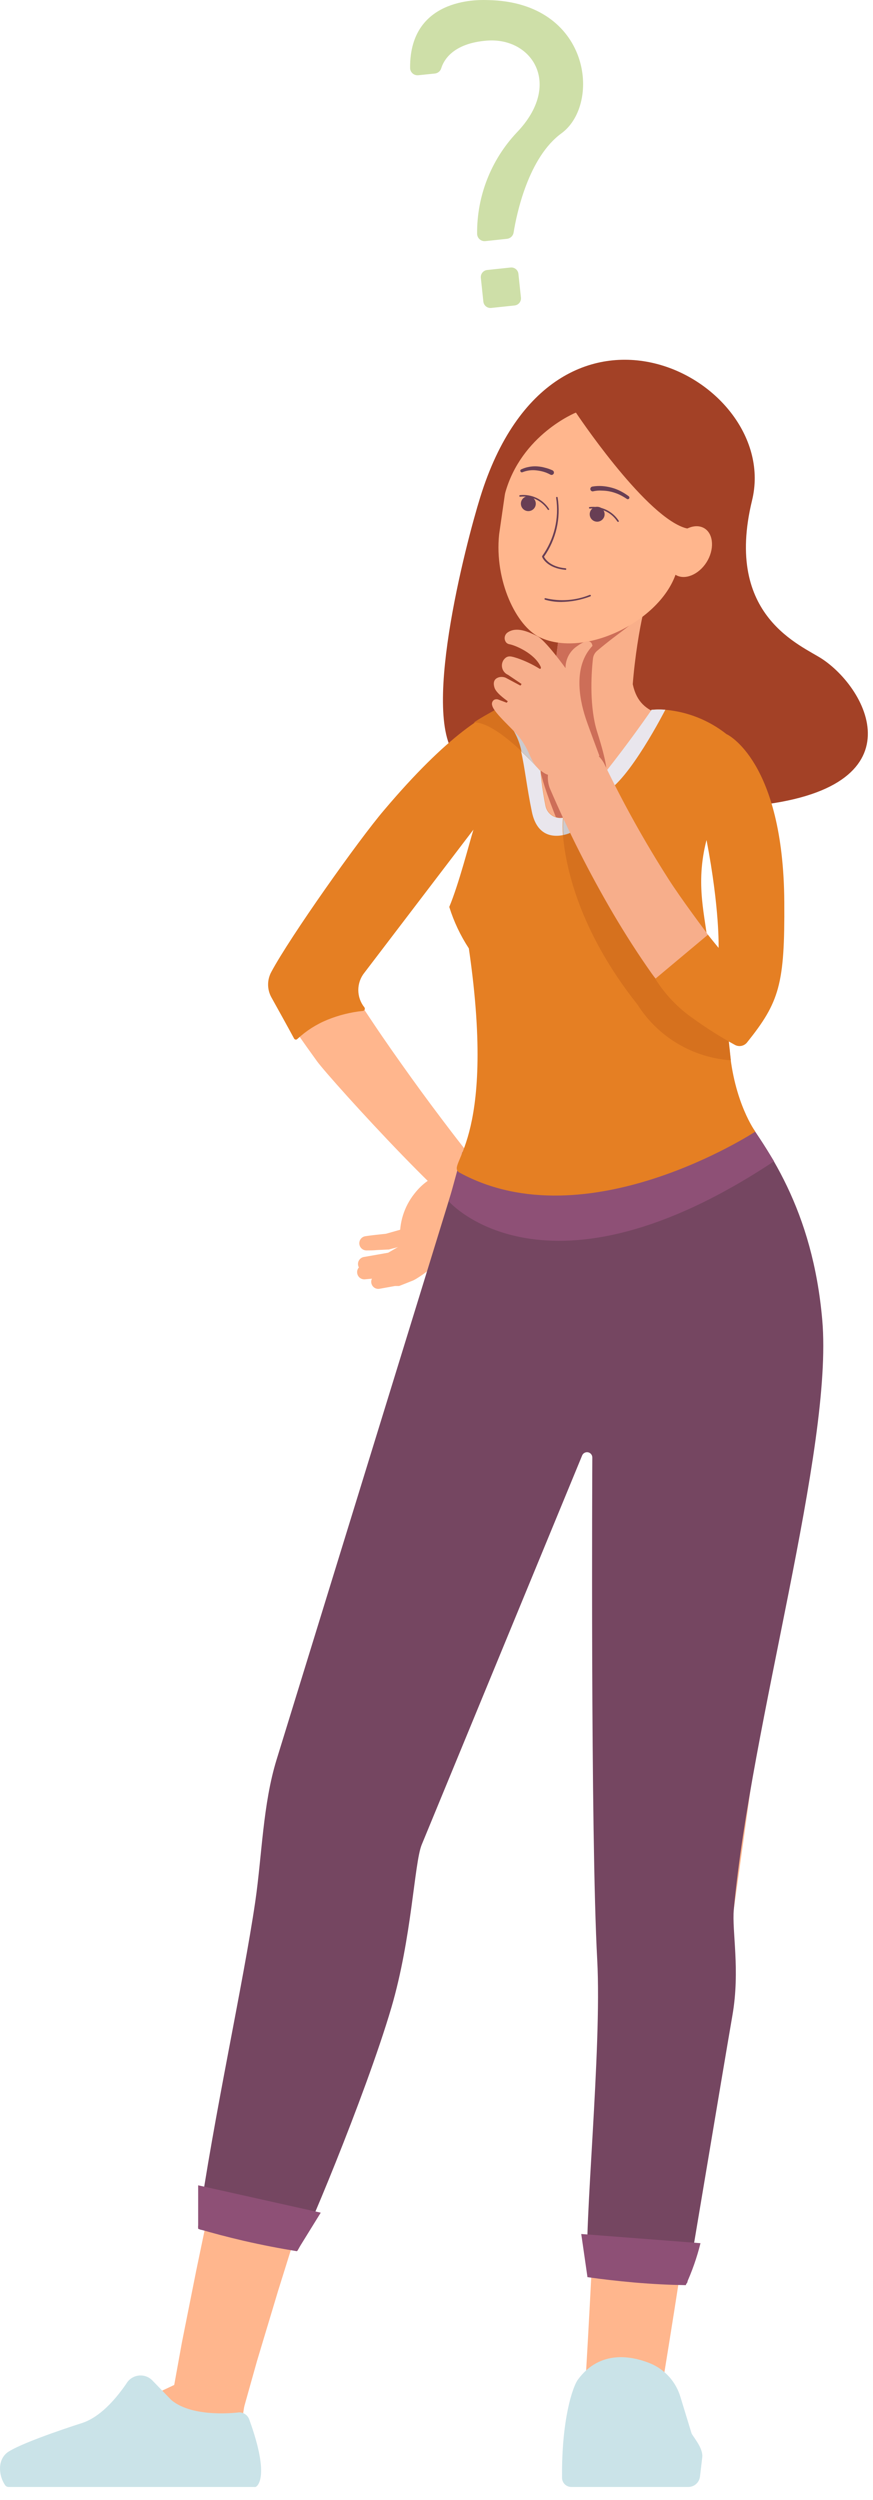 <svg width="66" height="189" viewBox="0 0 66 189" fill="none" xmlns="http://www.w3.org/2000/svg">
<path d="M34.11 88.731C34.11 88.731 35.004 89.582 34.947 91.551C34.905 93.032 33.725 95.311 32.127 95.781C31.549 95.951 30.247 93.699 30.247 93.699C30.167 92.456 30.551 91.227 31.323 90.249C32.616 88.585 33.988 88.717 34.11 88.731Z" fill="#FFB68D"/>
<path d="M31.474 92.642L30.289 92.957L29.114 93.29L29.222 93.267L28.433 93.351C28.165 93.384 27.901 93.412 27.638 93.455C27.567 93.463 27.498 93.485 27.436 93.52C27.374 93.555 27.319 93.602 27.275 93.659C27.232 93.715 27.2 93.78 27.181 93.849C27.163 93.918 27.158 93.99 27.168 94.061C27.185 94.191 27.249 94.311 27.348 94.397C27.446 94.483 27.573 94.531 27.704 94.531C27.972 94.531 28.235 94.531 28.503 94.503L29.297 94.465H29.387L30.571 94.15C30.966 94.042 31.356 93.934 31.746 93.817C31.821 93.796 31.892 93.76 31.953 93.712C32.014 93.663 32.065 93.603 32.103 93.535C32.141 93.467 32.165 93.392 32.174 93.314C32.183 93.237 32.177 93.159 32.155 93.084C32.117 92.938 32.026 92.812 31.9 92.73C31.774 92.648 31.622 92.617 31.474 92.642Z" fill="#FFB68D"/>
<path d="M31.906 93.22L29.265 94.752L29.453 94.686L27.497 95.029C27.361 95.056 27.24 95.135 27.161 95.249C27.081 95.362 27.049 95.503 27.071 95.64C27.093 95.777 27.168 95.9 27.279 95.984C27.39 96.067 27.529 96.104 27.666 96.087L29.631 95.809C29.694 95.8 29.754 95.779 29.81 95.748L32.479 94.263C32.617 94.186 32.719 94.058 32.762 93.907C32.805 93.755 32.786 93.593 32.71 93.455C32.633 93.317 32.505 93.215 32.353 93.172C32.202 93.129 32.039 93.148 31.901 93.224L31.906 93.22Z" fill="#FFB68D"/>
<path d="M31.713 94.056L29.363 95.396L29.584 95.321L27.474 95.64C27.402 95.648 27.334 95.67 27.271 95.704C27.208 95.739 27.153 95.787 27.109 95.843C27.066 95.9 27.034 95.965 27.015 96.034C26.997 96.103 26.993 96.176 27.004 96.247C27.021 96.384 27.091 96.51 27.199 96.597C27.307 96.685 27.444 96.727 27.582 96.717L29.706 96.515C29.779 96.509 29.849 96.489 29.913 96.454L32.263 95.114C32.386 95.029 32.473 94.901 32.506 94.756C32.539 94.61 32.517 94.457 32.443 94.328C32.37 94.198 32.25 94.1 32.108 94.055C31.966 94.009 31.811 94.018 31.676 94.08L31.713 94.056Z" fill="#FFB68D"/>
<path d="M32.334 94.338L31.624 95.17L31.666 95.128C31.622 95.169 31.575 95.207 31.525 95.241L31.351 95.377C31.229 95.462 31.107 95.551 30.989 95.626L30.825 95.73H30.797L30.689 95.772L30.252 95.96L29.819 96.143C29.852 96.143 29.819 96.143 29.819 96.143H29.772H29.664L29.434 96.19L28.494 96.378C28.425 96.392 28.359 96.419 28.3 96.458C28.242 96.497 28.192 96.547 28.153 96.606C28.114 96.664 28.087 96.73 28.074 96.799C28.061 96.868 28.061 96.939 28.075 97.008C28.103 97.145 28.182 97.266 28.297 97.345C28.412 97.424 28.554 97.455 28.691 97.431L29.631 97.262L29.866 97.22H29.988H30.059H30.12H30.176L30.618 97.046L31.055 96.872L31.168 96.829L31.253 96.792L31.328 96.754C31.417 96.707 31.492 96.66 31.568 96.613C31.713 96.524 31.85 96.43 31.986 96.336L32.188 96.186C32.267 96.13 32.342 96.07 32.414 96.007C32.427 95.999 32.438 95.987 32.447 95.974L33.18 95.156C33.285 95.038 33.338 94.884 33.329 94.727C33.32 94.569 33.248 94.422 33.13 94.317C33.013 94.213 32.858 94.159 32.701 94.168C32.543 94.177 32.396 94.249 32.291 94.367L32.334 94.338Z" fill="#FFB68D"/>
<path d="M56.854 37.842C54.716 46.641 60.615 48.775 62.208 49.851C65.893 52.352 69.7 60.192 55.548 61.028C41.396 61.865 37.969 59.961 34.764 57.461C31.558 54.96 35.276 40.898 36.301 37.607C41.889 19.53 59.125 28.597 56.854 37.842Z" fill="#A34126"/>
<path d="M37.687 59.181C35.868 67.261 32.691 108.025 52.624 104.387C66.222 101.906 57.828 89.934 54.505 82.076C51.811 75.679 52.902 68.84 53.033 61.912C53.405 59.393 53.658 56.944 52.366 55.44C50.862 53.691 48.441 54.5 47.844 51.755C47.52 50.255 42.495 50.147 41.781 52.827C41.311 54.608 39.812 54.133 39.285 54.73C38.411 55.694 37.979 57.564 37.687 59.181Z" fill="#F9AF8A"/>
<path d="M42.754 60.168C43.059 60.874 43.625 61.435 44.334 61.732C45.044 62.03 45.84 62.041 46.558 61.764C47.275 61.487 47.857 60.943 48.182 60.245C48.507 59.548 48.549 58.752 48.3 58.025C47.102 54.928 48.14 48.502 48.596 46.491C48.596 46.397 48.634 46.303 48.643 46.209C48.752 45.446 48.56 44.67 48.108 44.046C47.656 43.422 46.979 42.998 46.22 42.864C45.461 42.729 44.679 42.895 44.041 43.327C43.402 43.758 42.956 44.42 42.796 45.175C42.451 46.748 42.194 48.339 42.025 49.941C41.682 53.071 41.593 57.141 42.754 60.168Z" fill="#F9AF8A"/>
<path d="M47.2 102.606L46.932 112.81L46.632 123.038C46.419 129.853 46.19 136.67 45.945 143.488C45.687 150.299 45.424 157.119 45.104 163.924C44.784 170.73 44.437 177.555 43.999 184.328C43.965 185.006 44.19 185.672 44.629 186.19C45.068 186.709 45.687 187.041 46.362 187.119C47.037 187.197 47.716 187.016 48.262 186.612C48.807 186.208 49.179 185.612 49.301 184.944C50.448 178.185 51.501 171.416 52.521 164.648C53.541 157.88 54.514 151.102 55.477 144.329C56.441 137.556 57.357 130.774 58.297 123.992L59.651 113.821L60.981 103.631C61.183 101.831 60.669 100.024 59.552 98.598C58.434 97.173 56.802 96.244 55.006 96.01C53.21 95.777 51.394 96.258 49.949 97.35C48.504 98.442 47.546 100.058 47.28 101.849C47.252 102.084 47.233 102.319 47.224 102.55L47.2 102.606Z" fill="#FFB68D"/>
<path d="M46.354 42.909C45.585 42.735 44.779 42.873 44.111 43.294C43.444 43.714 42.971 44.382 42.796 45.151C42.451 46.724 42.194 48.315 42.026 49.917C42.1 49.926 42.173 49.945 42.242 49.974C41.457 51.854 40.897 57.278 40.832 57.893C40.747 58.631 42.03 61.785 42.03 61.785C43.271 62.518 45.837 58.288 45.837 58.288C45.837 58.288 45.959 57.893 45.146 55.327C44.582 53.546 44.676 51.125 44.827 49.809C44.848 49.573 44.961 49.356 45.142 49.203C46.984 47.638 47.807 47.323 48.639 46.185C48.733 45.453 48.551 44.712 48.129 44.106C47.707 43.5 47.074 43.074 46.354 42.909Z" fill="#CD6E58"/>
<path d="M33.316 95.668L31.906 101.078L30.496 106.479C29.556 110.079 28.627 113.683 27.709 117.289C25.863 124.496 24.06 131.714 22.299 138.943C21.862 140.753 21.415 142.557 20.983 144.372L19.695 149.8C19.262 151.61 18.849 153.429 18.431 155.243L17.801 157.965L17.19 160.691C16.367 164.324 15.596 167.976 14.84 171.628L13.745 177.127L12.743 182.669C12.607 183.349 12.741 184.056 13.117 184.639C13.493 185.222 14.081 185.636 14.757 185.793C15.433 185.95 16.143 185.838 16.738 185.48C17.332 185.123 17.764 184.547 17.942 183.877V183.797L19.427 178.5L21.016 173.212C22.116 169.691 23.215 166.162 24.372 162.66L25.227 160.028L26.106 157.401C26.694 155.647 27.272 153.894 27.869 152.141L29.655 146.891C30.252 145.143 30.002 140.428 30.595 138.68C33.02 131.691 36.343 127.681 38.853 120.716C40.106 117.231 41.36 113.752 42.613 110.277L44.517 105.064L46.439 99.894V99.861C46.805 99.002 46.994 98.078 46.993 97.144C46.992 96.21 46.802 95.287 46.434 94.428C46.065 93.57 45.527 92.796 44.851 92.152C44.175 91.508 43.375 91.007 42.5 90.681C41.625 90.355 40.693 90.21 39.76 90.254C38.827 90.299 37.913 90.532 37.073 90.939C36.233 91.347 35.485 91.921 34.873 92.627C34.261 93.332 33.798 94.154 33.514 95.043C33.438 95.25 33.354 95.462 33.316 95.668Z" fill="#FFB68D"/>
<path d="M23.61 68.671C23.14 69.395 22.698 70.123 22.252 70.852L21.603 71.956L20.94 73.079L20.889 73.169C20.645 73.58 20.522 74.051 20.533 74.529C20.544 75.007 20.688 75.472 20.95 75.871L21.331 76.45L21.702 77.004C21.946 77.371 22.2 77.733 22.449 78.095C22.952 78.814 23.46 79.533 23.972 80.238C25.006 81.648 35.807 93.535 36.738 92.703C37.668 91.871 38.068 90.48 37.306 89.549L37.283 89.521C36.211 88.214 35.144 86.898 34.12 85.554C33.095 84.21 32.08 82.851 31.093 81.474C30.106 80.097 29.123 78.706 28.183 77.296C27.713 76.595 27.243 75.885 26.806 75.176C26.581 74.823 26.336 74.466 26.139 74.109L25.81 73.578L25.504 73.061V75.857L26.167 74.833L26.867 73.799C27.328 73.112 27.798 72.428 28.277 71.745C29.217 70.386 30.157 69.047 31.163 67.745C32.169 66.443 33.156 65.174 34.195 63.985C34.717 63.397 35.243 62.843 35.765 62.344C36.028 62.1 36.286 61.874 36.531 61.677C36.73 61.515 36.941 61.367 37.161 61.235C37.517 61.04 37.832 60.777 38.087 60.461C38.341 60.145 38.531 59.781 38.646 59.392C38.76 59.002 38.797 58.593 38.753 58.19C38.71 57.786 38.587 57.394 38.392 57.038C37.556 55.553 24.531 67.218 23.61 68.671Z" fill="#FFB68D"/>
<path d="M40.822 48.187C44.446 49.88 50.692 46.556 51.285 42.599L52.535 39.238C52.812 37.339 52.323 35.407 51.177 33.867C50.03 32.328 48.319 31.306 46.42 31.027C44.52 30.749 42.588 31.236 41.047 32.382C39.507 33.527 38.484 35.238 38.204 37.137L37.734 40.399C37.372 43.906 39.036 47.355 40.822 48.187Z" fill="#FFB68D"/>
<path d="M17.632 187.317H0.777C0.652 187.316 0.531 187.273 0.433 187.195C0.336 187.117 0.268 187.008 0.24 186.886C0.212 186.764 0.226 186.636 0.28 186.523C0.334 186.41 0.425 186.319 0.537 186.264L13.171 180.3L18.642 180.77L17.632 187.317Z" fill="#FFB68D"/>
<path d="M54.974 83.016C54.006 83.631 48.352 86.776 35.675 85.662C35.629 85.656 35.581 85.668 35.542 85.693C35.502 85.719 35.473 85.758 35.459 85.803L20.912 133.021C19.873 136.391 19.808 140.259 19.3 143.747C18.393 149.955 16.146 160.07 14.981 168.328C14.975 168.379 14.988 168.43 15.017 168.472C15.047 168.514 15.091 168.543 15.14 168.554C16.221 168.803 21.805 170.072 22.449 170.18C22.68 170.218 27.619 158.467 29.584 151.789C31.14 146.482 31.314 140.908 31.873 139.479L44.009 110.037C44.043 109.95 44.107 109.878 44.189 109.834C44.27 109.789 44.365 109.774 44.457 109.792C44.548 109.81 44.63 109.859 44.69 109.932C44.748 110.004 44.78 110.094 44.78 110.187C44.78 110.187 44.634 138.661 45.151 148.165C45.513 155.008 44.108 168.46 44.427 171.924C44.432 171.972 44.453 172.017 44.487 172.05C44.522 172.084 44.567 172.104 44.615 172.107L51.755 172.676C51.805 172.679 51.855 172.664 51.895 172.633C51.935 172.601 51.962 172.557 51.971 172.507C52.286 170.787 54.533 157.222 55.374 152.348C55.966 148.94 55.327 145.974 55.477 144.358C56.765 130.313 62.998 109.478 62.166 99.809C61.442 91.485 58.095 86.738 55.266 83.077C55.252 83.053 55.232 83.032 55.21 83.016C55.187 82.999 55.161 82.988 55.133 82.982C55.106 82.977 55.078 82.977 55.05 82.982C55.023 82.988 54.997 82.999 54.974 83.016Z" fill="#754661"/>
<path d="M44.582 38.876C44.582 38.988 44.615 39.097 44.677 39.19C44.739 39.282 44.827 39.355 44.931 39.398C45.033 39.44 45.147 39.451 45.256 39.43C45.366 39.408 45.466 39.354 45.545 39.275C45.624 39.196 45.678 39.096 45.7 38.986C45.721 38.877 45.71 38.764 45.667 38.661C45.625 38.557 45.552 38.469 45.46 38.407C45.367 38.346 45.258 38.312 45.146 38.312C44.997 38.312 44.853 38.372 44.748 38.478C44.642 38.583 44.582 38.727 44.582 38.876Z" fill="#683E54"/>
<path d="M39.379 38.077C39.379 38.189 39.412 38.298 39.474 38.391C39.536 38.483 39.624 38.556 39.727 38.598C39.83 38.641 39.944 38.652 40.053 38.63C40.163 38.609 40.263 38.555 40.342 38.476C40.421 38.397 40.475 38.297 40.496 38.187C40.518 38.078 40.507 37.965 40.464 37.861C40.422 37.758 40.349 37.67 40.257 37.608C40.164 37.546 40.055 37.513 39.943 37.513C39.794 37.513 39.65 37.573 39.544 37.678C39.439 37.784 39.379 37.928 39.379 38.077Z" fill="#683E54"/>
<path d="M43.534 31.182C43.534 31.182 48.531 38.703 51.642 39.863C54.754 41.024 52.714 33.086 52.714 33.086L44.164 29.518L43.534 31.182Z" fill="#A34126"/>
<path d="M43.558 31.182C43.558 31.182 39.393 32.846 38.176 37.325C37.603 39.445 36.766 39.126 37.015 37.842C37.339 36.273 38.679 33.325 38.679 33.325L42.961 30.707L43.558 31.182Z" fill="#A34126"/>
<path d="M50.923 40.897C50.307 41.866 50.368 43.013 51.064 43.45C51.76 43.887 52.817 43.45 53.414 42.51C54.011 41.57 53.964 40.395 53.273 39.953C52.582 39.511 51.539 39.957 50.923 40.897Z" fill="#FFB68D"/>
<path d="M33.932 90.827C33.932 90.827 41.264 99.236 58.518 87.791C58.518 87.791 57.165 85.606 56.695 84.971C56.224 84.337 34.952 87.1 34.952 87.1L33.932 90.827Z" fill="#8E5076"/>
<path d="M44.869 37.137C44.973 37.116 45.078 37.1 45.184 37.09C45.294 37.083 45.404 37.083 45.513 37.09C45.736 37.093 45.959 37.12 46.176 37.17C46.394 37.221 46.607 37.294 46.81 37.386C47.013 37.482 47.208 37.594 47.393 37.72C47.42 37.738 47.453 37.745 47.485 37.739C47.516 37.732 47.544 37.714 47.562 37.687C47.58 37.661 47.587 37.629 47.581 37.597C47.576 37.566 47.559 37.538 47.534 37.518C47.342 37.373 47.137 37.244 46.923 37.133C46.708 37.021 46.481 36.932 46.246 36.869C46.011 36.806 45.77 36.764 45.527 36.747C45.278 36.73 45.027 36.742 44.78 36.785C44.732 36.794 44.689 36.821 44.662 36.861C44.634 36.901 44.623 36.951 44.632 36.999C44.641 37.047 44.668 37.089 44.708 37.117C44.748 37.145 44.798 37.155 44.846 37.147L44.869 37.137Z" fill="#683E54"/>
<path d="M41.814 35.577C41.626 35.487 41.429 35.416 41.226 35.365C41.024 35.307 40.816 35.271 40.606 35.257C40.401 35.244 40.196 35.257 39.995 35.295C39.791 35.331 39.594 35.394 39.407 35.483C39.393 35.489 39.379 35.497 39.368 35.508C39.357 35.519 39.348 35.532 39.343 35.547C39.337 35.562 39.334 35.577 39.335 35.593C39.335 35.609 39.339 35.624 39.346 35.638C39.358 35.665 39.379 35.687 39.406 35.7C39.433 35.712 39.464 35.713 39.492 35.704C39.662 35.633 39.84 35.586 40.023 35.563C40.206 35.539 40.39 35.539 40.573 35.563C40.756 35.583 40.937 35.619 41.114 35.671C41.286 35.724 41.453 35.795 41.612 35.882C41.632 35.894 41.655 35.901 41.679 35.904C41.702 35.906 41.726 35.904 41.748 35.898C41.771 35.891 41.792 35.88 41.811 35.866C41.829 35.851 41.845 35.833 41.856 35.812C41.868 35.791 41.875 35.769 41.877 35.745C41.88 35.722 41.878 35.698 41.871 35.675C41.865 35.652 41.854 35.631 41.839 35.613C41.825 35.594 41.806 35.579 41.786 35.568L41.814 35.577Z" fill="#683E54"/>
<path d="M46.745 39.445H46.773C46.782 39.434 46.788 39.42 46.788 39.405C46.788 39.391 46.782 39.376 46.773 39.365C46.54 39.006 46.211 38.72 45.825 38.537C45.438 38.354 45.008 38.283 44.583 38.331C44.575 38.331 44.567 38.333 44.56 38.336C44.553 38.339 44.546 38.344 44.541 38.349C44.535 38.355 44.532 38.362 44.529 38.369C44.526 38.377 44.525 38.385 44.526 38.392C44.527 38.4 44.529 38.408 44.532 38.415C44.536 38.422 44.541 38.429 44.547 38.434C44.553 38.439 44.56 38.443 44.568 38.446C44.576 38.448 44.584 38.449 44.592 38.449C44.994 38.402 45.402 38.469 45.769 38.641C46.135 38.812 46.447 39.083 46.669 39.422C46.676 39.435 46.688 39.444 46.702 39.449C46.716 39.453 46.731 39.452 46.745 39.445Z" fill="#683E54"/>
<path d="M41.475 38.547H41.504C41.513 38.536 41.519 38.522 41.519 38.507C41.519 38.493 41.513 38.479 41.504 38.468C41.271 38.109 40.942 37.822 40.556 37.639C40.169 37.457 39.739 37.385 39.313 37.433C39.305 37.434 39.298 37.436 39.29 37.44C39.283 37.444 39.277 37.449 39.272 37.455C39.266 37.461 39.262 37.468 39.26 37.475C39.257 37.483 39.256 37.491 39.257 37.499C39.258 37.507 39.26 37.515 39.264 37.522C39.267 37.529 39.272 37.535 39.279 37.54C39.285 37.545 39.292 37.548 39.3 37.55C39.307 37.552 39.315 37.552 39.323 37.551C39.731 37.505 40.144 37.574 40.515 37.75C40.887 37.926 41.201 38.202 41.424 38.547C41.432 38.551 41.441 38.554 41.45 38.554C41.459 38.554 41.468 38.551 41.475 38.547Z" fill="#683E54"/>
<path d="M42.754 43.083C42.769 43.083 42.783 43.077 42.794 43.067C42.804 43.056 42.81 43.042 42.81 43.027C42.812 43.019 42.811 43.011 42.809 43.003C42.807 42.996 42.804 42.989 42.799 42.982C42.794 42.976 42.788 42.971 42.781 42.967C42.774 42.964 42.767 42.961 42.759 42.961C41.579 42.858 41.198 42.228 41.128 42.087C42.043 40.786 42.413 39.178 42.157 37.607C42.155 37.6 42.152 37.593 42.147 37.587C42.143 37.581 42.137 37.576 42.13 37.572C42.117 37.564 42.101 37.561 42.087 37.565C42.072 37.569 42.059 37.578 42.051 37.592C42.043 37.605 42.04 37.621 42.044 37.636C42.281 39.185 41.901 40.766 40.987 42.04C40.982 42.048 40.98 42.058 40.98 42.068C40.98 42.078 40.982 42.087 40.987 42.096C40.987 42.134 41.33 42.947 42.73 43.078L42.754 43.083Z" fill="#683E54"/>
<path d="M42.434 45.508C43.187 45.498 43.932 45.355 44.634 45.085C44.648 45.078 44.66 45.066 44.666 45.051C44.672 45.037 44.672 45.02 44.667 45.005C44.659 44.992 44.647 44.981 44.633 44.975C44.618 44.969 44.602 44.968 44.587 44.972C43.525 45.402 42.355 45.489 41.241 45.222C41.225 45.217 41.208 45.219 41.194 45.227C41.18 45.235 41.17 45.248 41.165 45.264C41.162 45.279 41.165 45.296 41.172 45.309C41.18 45.323 41.193 45.334 41.208 45.339C41.606 45.455 42.02 45.511 42.434 45.508Z" fill="#683E54"/>
<path d="M57.104 85.549C57.104 85.549 44.38 93.892 34.764 88.661C33.542 87.998 37.64 86.743 35.445 71.698C34.809 70.727 34.31 69.671 33.965 68.563C34.698 66.805 35.469 63.773 35.793 62.72L27.554 73.531C27.253 73.903 27.089 74.368 27.089 74.847C27.089 75.326 27.253 75.79 27.554 76.163C27.57 76.187 27.58 76.216 27.582 76.245C27.584 76.275 27.578 76.304 27.566 76.331C27.553 76.358 27.533 76.38 27.509 76.397C27.485 76.414 27.456 76.424 27.427 76.426C26.513 76.521 25.618 76.744 24.766 77.089C23.921 77.433 23.145 77.928 22.477 78.55C22.46 78.567 22.439 78.58 22.417 78.587C22.394 78.594 22.369 78.596 22.346 78.593C22.322 78.589 22.3 78.58 22.28 78.566C22.261 78.552 22.244 78.534 22.233 78.513C21.655 77.446 20.973 76.219 20.513 75.392C20.352 75.098 20.268 74.768 20.268 74.433C20.268 74.098 20.352 73.768 20.513 73.474C21.923 70.833 27.093 63.524 29.029 61.254C38.604 49.922 41.306 53.682 41.306 53.682C41.176 54.054 41.075 54.436 41.005 54.824C40.62 56.883 40.926 59.27 41.259 60.934C41.305 61.139 41.407 61.327 41.552 61.478C41.698 61.629 41.883 61.736 42.086 61.789C42.288 61.842 42.502 61.838 42.703 61.778C42.904 61.717 43.084 61.603 43.224 61.447C45.371 58.958 47.385 56.358 49.259 53.658C49.605 53.627 49.952 53.627 50.298 53.658C51.992 53.809 53.604 54.453 54.937 55.51C53.682 58.241 54.392 61.418 53.691 64.318C53.634 64.037 53.541 63.763 53.414 63.505C52.535 66.899 53.334 69.287 53.56 71.66C53.483 71.668 53.407 71.659 53.334 71.633C53.262 71.608 53.196 71.568 53.141 71.514C51.675 70.278 50.011 75.862 50.129 75.961C52.775 78.212 52.507 78.494 54.927 79.199C55 79.221 55.074 79.239 55.148 79.251C55.487 83.349 57.104 85.549 57.104 85.549Z" fill="#E57F23"/>
<path d="M53.146 71.51C51.68 70.273 50.016 75.857 50.133 75.956C52.779 78.207 52.512 78.494 54.932 79.194C55.005 79.217 55.078 79.234 55.153 79.246C54.331 76.786 53.797 74.239 53.565 71.655C53.488 71.663 53.412 71.653 53.339 71.628C53.267 71.603 53.201 71.563 53.146 71.51Z" fill="#F49B42"/>
<path d="M50.302 53.654C50.302 53.654 47.525 59.092 45.72 59.914C44.38 60.525 43.591 61.917 43.276 62.593L42.561 61.837C42.531 62.269 42.531 62.702 42.561 63.134C41.842 63.28 40.597 63.237 40.211 61.376C39.826 59.515 39.671 57.987 39.393 56.794C39.83 57.202 40.333 57.691 40.841 58.269L39.652 54.401L40.987 54.801C40.601 56.859 40.907 59.247 41.24 60.911C41.281 61.121 41.379 61.316 41.525 61.473C41.671 61.631 41.858 61.744 42.065 61.799C42.271 61.855 42.49 61.852 42.695 61.789C42.9 61.727 43.083 61.608 43.224 61.447C45.371 58.958 47.385 56.359 49.259 53.658C49.4 53.658 49.555 53.635 49.729 53.635C49.92 53.632 50.112 53.638 50.302 53.654Z" fill="#E9E6ED"/>
<path d="M43.276 62.593C43.214 62.717 43.159 62.844 43.111 62.974C42.942 63.047 42.766 63.1 42.585 63.134C42.555 62.702 42.555 62.269 42.585 61.837L43.276 62.593Z" fill="#CCCACE"/>
<path d="M55.252 80.158C53.83 80.059 52.45 79.627 51.226 78.897C50.001 78.168 48.965 77.16 48.202 75.956C43.685 70.259 42.749 65.371 42.561 63.134C42.742 63.1 42.919 63.047 43.088 62.974C43.135 62.844 43.19 62.717 43.252 62.593L53.715 73.742L55.073 78.471L55.252 80.158Z" fill="#D6711E"/>
<path d="M40.874 58.288C40.348 57.71 39.864 57.221 39.426 56.812C39.33 56.319 39.159 55.843 38.919 55.402C38.237 54.246 39.285 54.316 39.285 54.316L39.685 54.439L40.874 58.288Z" fill="#CCCACE"/>
<path d="M38.895 55.365C39.136 55.806 39.307 56.282 39.403 56.775C36.874 54.396 35.873 54.617 35.812 54.631C36.573 54.077 39.163 52.751 39.163 52.751L39.661 54.378L39.262 54.255C39.262 54.255 38.214 54.208 38.895 55.365Z" fill="#D6711E"/>
<path d="M50.58 75.11C50.006 74.391 49.8 74.344 49.278 73.606C48.234 72.13 47.271 70.621 46.364 69.084C44.57 66.025 42.969 62.858 41.569 59.599C41.361 59.062 41.366 58.466 41.583 57.932C41.8 57.398 42.212 56.967 42.736 56.727C43.26 56.487 43.855 56.456 44.401 56.641C44.947 56.825 45.402 57.211 45.673 57.719C47.123 60.739 48.755 63.668 50.561 66.49C51.463 67.9 53.17 70.203 54.166 71.505C54.674 72.158 50.867 75.467 50.58 75.11Z" fill="#F7AE8B"/>
<path d="M42.754 50.509C42.754 50.509 41.226 48.38 40.596 48.079C39.967 47.779 39.069 47.346 38.387 47.807C38.326 47.847 38.274 47.899 38.235 47.961C38.195 48.022 38.169 48.091 38.158 48.164C38.147 48.236 38.151 48.31 38.171 48.38C38.19 48.451 38.224 48.516 38.27 48.573C38.33 48.638 38.409 48.683 38.495 48.7C38.928 48.77 40.408 49.381 40.874 50.401C40.921 50.509 40.874 50.613 40.766 50.542C40.248 50.222 39.696 49.96 39.121 49.762C38.651 49.616 38.355 49.489 38.058 49.912C38.001 50.006 37.964 50.111 37.95 50.22C37.937 50.329 37.947 50.439 37.98 50.544C38.013 50.649 38.068 50.745 38.142 50.827C38.215 50.908 38.306 50.973 38.406 51.017L39.431 51.708C39.431 51.708 39.365 51.839 39.332 51.825L38.232 51.238C38.065 51.169 37.88 51.157 37.706 51.205C37.48 51.275 37.236 51.459 37.372 51.943C37.462 52.342 38.105 52.803 38.387 53.014C38.387 53.014 38.322 53.132 38.298 53.123L37.711 52.902C37.656 52.876 37.597 52.863 37.537 52.863C37.477 52.863 37.417 52.876 37.363 52.902C37.292 52.945 37.238 53.012 37.211 53.091C37.183 53.17 37.184 53.256 37.212 53.334C37.335 53.912 38.904 55.214 39.356 55.853C40.263 57.085 40.004 57.733 41.175 58.462C42.345 59.191 45.316 57.141 45.316 57.141C45.316 57.141 44.469 54.88 44.286 54.321C43.727 52.639 43.398 50.298 44.789 48.831C44.789 48.831 44.747 48.037 43.656 48.831C43.377 49.012 43.147 49.261 42.989 49.554C42.831 49.848 42.751 50.176 42.754 50.509Z" fill="#F7AE8B"/>
<path d="M43.191 188.013C43.007 188.013 42.83 187.94 42.699 187.811C42.568 187.682 42.493 187.506 42.491 187.322C42.449 182.899 43.299 180.422 43.694 179.891C45.334 177.668 47.694 178.072 49.17 178.674C49.712 178.901 50.196 179.246 50.589 179.683C50.981 180.12 51.272 180.639 51.44 181.202L52.276 183.938C52.338 184.154 53.188 185.066 53.09 185.78C53.033 186.222 52.977 186.795 52.916 187.251C52.885 187.463 52.78 187.656 52.618 187.796C52.457 187.936 52.25 188.013 52.037 188.013H43.191Z" fill="#CAE3E8"/>
<path d="M0.631 188.013H19.319C19.361 188.013 20.499 187.477 18.849 182.923C18.794 182.761 18.69 182.62 18.551 182.522C18.411 182.423 18.244 182.371 18.073 182.373C18.073 182.373 14.6 182.843 12.945 181.433L11.489 179.929C11.351 179.797 11.186 179.699 11.005 179.641C10.825 179.584 10.633 179.568 10.445 179.596C10.258 179.623 10.079 179.694 9.922 179.801C9.766 179.908 9.636 180.05 9.543 180.215C8.133 182.26 6.953 182.923 6.252 183.162C6.252 183.162 1.91 184.535 0.64 185.348C-0.21 185.898 -0.13 187.134 0.396 187.891C0.424 187.927 0.459 187.957 0.5 187.978C0.541 187.999 0.585 188.011 0.631 188.013Z" fill="#CAE3E8"/>
<path d="M14.981 165.208V168.498C16.057 168.817 17.204 169.118 18.412 169.4C19.822 169.724 21.171 169.983 22.449 170.19L24.249 167.276L14.981 165.208Z" fill="#8E5076"/>
<path d="M43.943 168.888L44.413 172.15C45.529 172.31 46.704 172.444 47.938 172.554C49.381 172.676 50.552 172.733 51.844 172.756C52.314 171.736 52.687 170.674 52.958 169.583L43.943 168.888Z" fill="#8E5076"/>
<path d="M54.941 55.506C54.941 55.506 59.228 57.475 59.294 68.196C59.336 74.419 58.927 75.749 56.474 78.814C56.367 78.945 56.218 79.034 56.053 79.068C55.888 79.101 55.716 79.076 55.567 78.997C54.48 78.402 53.431 77.739 52.427 77.014C51.268 76.216 50.286 75.189 49.541 73.996L53.517 70.668L54.326 71.66C54.326 71.66 54.42 68.751 53.419 63.524C53.123 61.973 52.638 57.292 52.638 57.292L54.941 55.506Z" fill="#E57F23"/>
<path d="M31.619 5.689L32.855 5.562C32.967 5.554 33.075 5.514 33.163 5.445C33.252 5.376 33.318 5.283 33.354 5.176C33.542 4.551 34.242 3.273 36.808 3.071C40.239 2.803 42.557 6.394 39.06 10.027C37.118 12.095 36.047 14.832 36.07 17.669C36.071 17.748 36.087 17.826 36.12 17.899C36.152 17.971 36.199 18.035 36.258 18.088C36.317 18.141 36.387 18.181 36.462 18.205C36.537 18.229 36.617 18.237 36.696 18.229L38.327 18.055C38.45 18.043 38.567 17.99 38.658 17.905C38.749 17.82 38.809 17.707 38.829 17.585C39.05 16.212 39.934 11.893 42.467 10.064C45.48 7.827 44.634 0.161 36.912 0.006H36.883C36.569 0.006 30.966 -0.384 31.004 5.129C31.003 5.208 31.019 5.285 31.051 5.357C31.082 5.429 31.129 5.493 31.187 5.546C31.245 5.599 31.313 5.639 31.388 5.663C31.462 5.688 31.541 5.696 31.619 5.689Z" fill="#CEDFA8"/>
<path d="M38.6 20.224L36.833 20.411C36.536 20.442 36.321 20.708 36.352 21.005L36.542 22.8C36.573 23.097 36.839 23.312 37.136 23.281L38.903 23.094C39.2 23.063 39.415 22.797 39.384 22.5L39.194 20.705C39.163 20.408 38.897 20.193 38.6 20.224Z" fill="#CEDFA8"/>
</svg>
